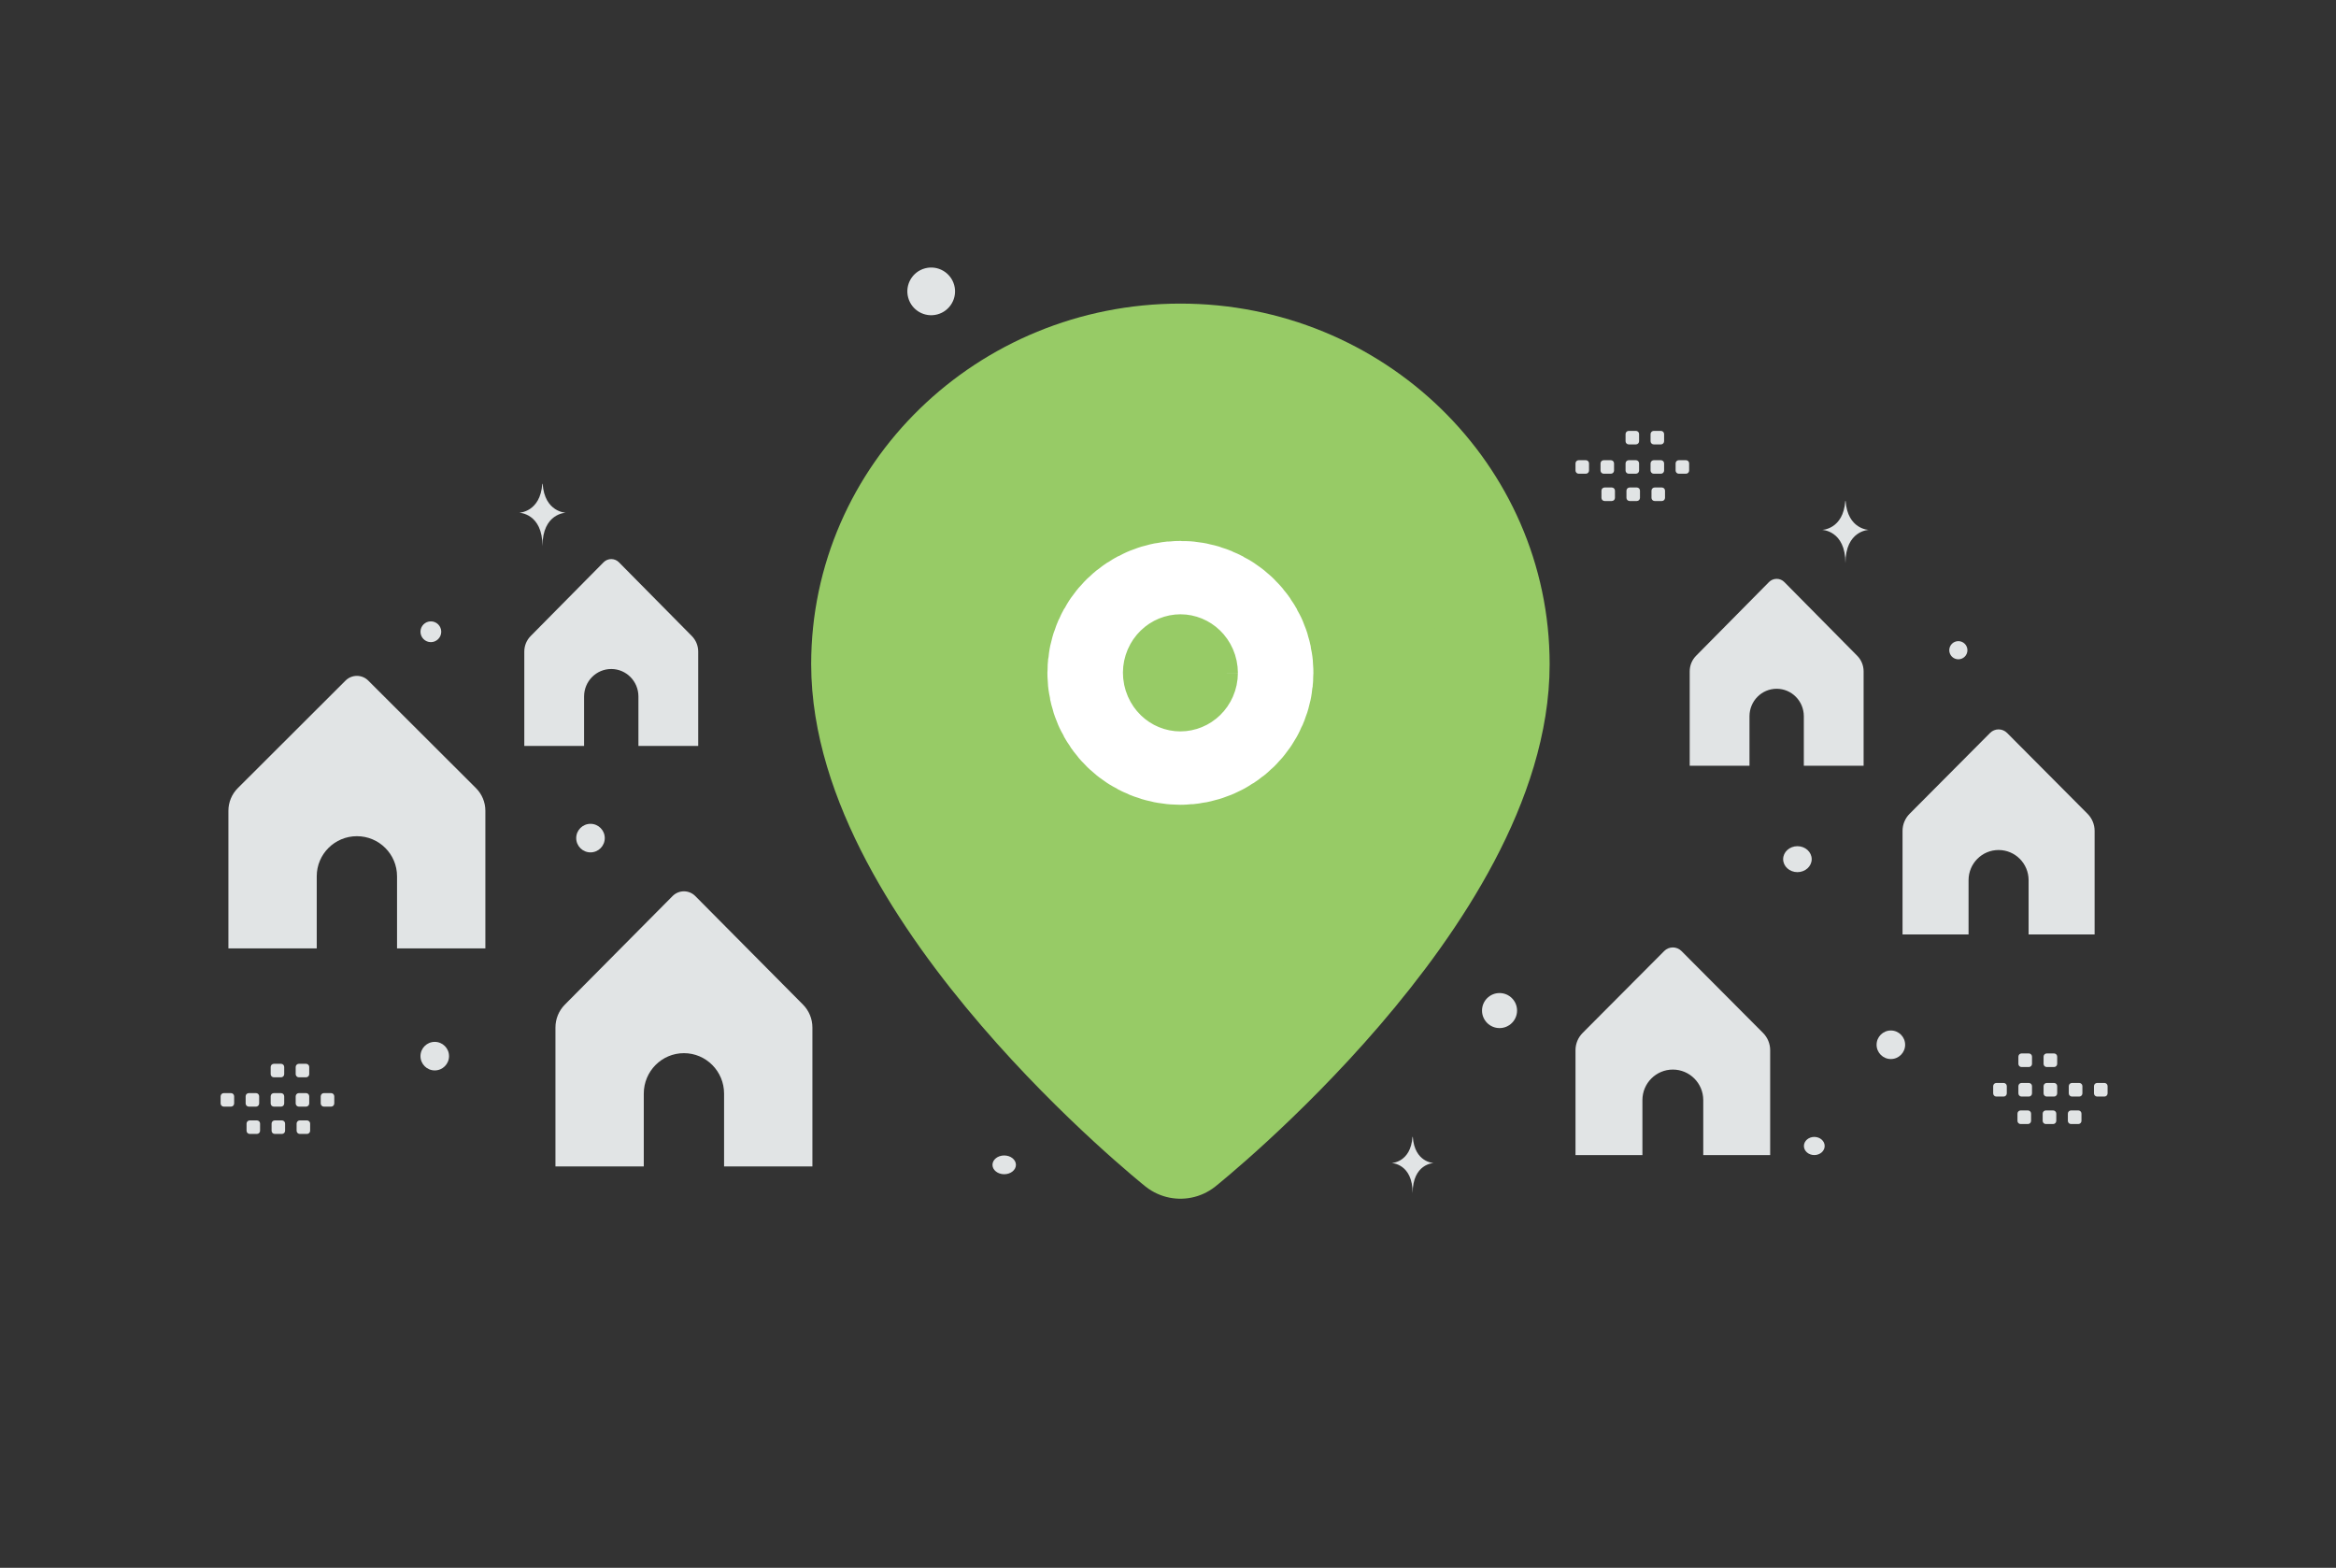 <svg width="225" height="151" viewBox="0 0 225 151" fill="none" xmlns="http://www.w3.org/2000/svg">
<rect x="0" y="0" width="225" height="151" fill="#333333" stroke="none"/>
<g clip-path="url(#clip0_169_8166)">
<path fill-rule="evenodd" clip-rule="evenodd" d="M113.695 110.058C113.695 110.058 83.526 85.968 83.526 63.968C83.526 47.767 97.034 34.636 113.695 34.636C130.356 34.636 143.864 47.767 143.864 63.968C143.864 85.968 113.695 110.058 113.695 110.058Z" fill="#97CB66" stroke="#97CB66" stroke-width="10.79" stroke-linecap="round" stroke-linejoin="round"/>
<path d="M113.688 61.27C111.676 61.27 110.058 62.862 110.058 64.811C110.058 66.76 111.689 68.339 113.701 68.339C115.714 68.339 117.332 66.76 117.332 64.798C117.344 62.862 115.714 61.27 113.688 61.27Z" stroke="white" stroke-width="18.347" stroke-linecap="round" stroke-linejoin="round"/>
<path fill-rule="evenodd" clip-rule="evenodd" d="M21.553 105.282H22.248C22.417 105.282 22.552 105.418 22.552 105.585V106.28C22.552 106.448 22.415 106.584 22.249 106.584H21.554C21.473 106.583 21.396 106.551 21.339 106.494C21.282 106.438 21.25 106.36 21.25 106.28V105.585C21.25 105.545 21.258 105.506 21.273 105.469C21.288 105.432 21.311 105.398 21.339 105.37C21.367 105.342 21.4 105.32 21.437 105.304C21.474 105.289 21.514 105.281 21.553 105.282ZM23.963 105.282H24.659C24.825 105.282 24.962 105.418 24.962 105.585V106.28C24.962 106.448 24.825 106.584 24.659 106.584H23.964C23.883 106.583 23.806 106.551 23.749 106.494C23.693 106.437 23.66 106.36 23.66 106.28V105.585C23.66 105.418 23.797 105.282 23.963 105.282ZM26.375 105.282H27.07C27.237 105.282 27.374 105.418 27.374 105.585V106.28C27.374 106.448 27.237 106.584 27.07 106.584H26.375C26.295 106.583 26.218 106.551 26.161 106.494C26.104 106.437 26.072 106.36 26.072 106.28V105.585C26.072 105.545 26.079 105.506 26.095 105.469C26.11 105.432 26.132 105.398 26.16 105.37C26.189 105.342 26.222 105.32 26.259 105.304C26.296 105.289 26.335 105.281 26.375 105.282ZM28.785 105.282H29.48C29.647 105.282 29.784 105.418 29.784 105.585V106.28C29.784 106.448 29.647 106.584 29.48 106.584H28.785C28.705 106.583 28.627 106.551 28.57 106.495C28.513 106.438 28.481 106.361 28.48 106.28V105.585C28.481 105.505 28.514 105.428 28.571 105.371C28.628 105.314 28.705 105.282 28.785 105.282ZM31.195 105.282H31.891C31.971 105.282 32.049 105.314 32.106 105.37C32.163 105.427 32.195 105.504 32.196 105.585V106.28C32.196 106.448 32.059 106.584 31.891 106.584H31.195C31.115 106.583 31.038 106.551 30.981 106.494C30.924 106.437 30.892 106.36 30.892 106.28V105.585C30.892 105.418 31.029 105.282 31.195 105.282ZM24.052 107.91H24.747C24.914 107.91 25.05 108.047 25.05 108.213V108.91C25.05 109.076 24.914 109.213 24.747 109.213H24.052C23.971 109.213 23.894 109.181 23.837 109.124C23.781 109.067 23.749 108.99 23.748 108.91V108.215C23.748 108.175 23.756 108.135 23.771 108.098C23.786 108.061 23.809 108.027 23.837 107.999C23.865 107.971 23.899 107.948 23.936 107.933C23.972 107.918 24.012 107.91 24.052 107.91ZM26.462 107.91H27.157C27.324 107.91 27.46 108.047 27.46 108.213V108.91C27.46 109.076 27.324 109.213 27.157 109.213H26.462C26.382 109.213 26.305 109.181 26.248 109.124C26.191 109.067 26.159 108.99 26.159 108.91V108.215C26.158 108.175 26.166 108.135 26.181 108.098C26.196 108.061 26.219 108.027 26.247 107.999C26.275 107.971 26.309 107.948 26.346 107.933C26.382 107.918 26.422 107.91 26.462 107.91ZM28.872 107.91H29.567C29.648 107.91 29.725 107.942 29.782 107.999C29.84 108.055 29.872 108.132 29.872 108.213V108.91C29.872 108.99 29.84 109.067 29.782 109.124C29.725 109.181 29.648 109.213 29.567 109.213H28.872C28.792 109.213 28.715 109.181 28.658 109.124C28.601 109.067 28.569 108.99 28.569 108.91V108.215C28.569 108.134 28.601 108.057 28.658 108C28.715 107.942 28.792 107.91 28.872 107.91ZM26.375 102.458H27.07C27.237 102.458 27.374 102.595 27.374 102.761V103.457C27.374 103.625 27.237 103.76 27.07 103.76H26.375C26.295 103.76 26.218 103.728 26.161 103.671C26.104 103.614 26.072 103.537 26.072 103.457V102.761C26.072 102.722 26.079 102.682 26.095 102.645C26.11 102.609 26.132 102.575 26.161 102.547C26.189 102.519 26.222 102.496 26.259 102.481C26.296 102.466 26.335 102.458 26.375 102.458ZM28.785 102.458H29.48C29.647 102.458 29.784 102.595 29.784 102.761V103.457C29.784 103.625 29.647 103.76 29.48 103.76H28.785C28.705 103.76 28.627 103.728 28.57 103.671C28.513 103.614 28.481 103.537 28.48 103.457V102.761C28.481 102.681 28.514 102.604 28.571 102.548C28.628 102.491 28.705 102.459 28.785 102.458ZM202.695 104.303H201.995C201.825 104.303 201.689 104.44 201.689 104.608V105.308C201.689 105.478 201.827 105.614 201.995 105.614H202.695C202.862 105.614 203 105.476 203 105.308V104.608C203 104.568 202.992 104.529 202.977 104.491C202.962 104.454 202.939 104.421 202.911 104.392C202.882 104.364 202.849 104.341 202.812 104.326C202.774 104.311 202.735 104.303 202.695 104.303ZM200.268 104.303H199.568C199.4 104.303 199.262 104.44 199.262 104.608V105.308C199.262 105.478 199.4 105.614 199.568 105.614H200.268C200.436 105.614 200.574 105.476 200.574 105.308V104.608C200.574 104.44 200.436 104.303 200.268 104.303ZM197.84 104.303H197.14C196.972 104.303 196.834 104.44 196.834 104.608V105.308C196.834 105.478 196.972 105.614 197.14 105.614H197.84C198.008 105.614 198.145 105.476 198.145 105.308V104.608C198.145 104.568 198.138 104.529 198.122 104.491C198.107 104.454 198.084 104.421 198.056 104.392C198.028 104.364 197.994 104.341 197.957 104.326C197.92 104.311 197.88 104.303 197.84 104.303ZM195.413 104.303H194.713C194.546 104.303 194.408 104.44 194.408 104.608V105.308C194.408 105.478 194.546 105.614 194.713 105.614H195.413C195.583 105.614 195.72 105.476 195.72 105.308V104.608C195.719 104.528 195.687 104.45 195.629 104.393C195.572 104.336 195.494 104.303 195.413 104.303ZM192.986 104.303H192.286C192.117 104.303 191.98 104.44 191.98 104.608V105.308C191.98 105.478 192.117 105.614 192.286 105.614H192.986C193.154 105.614 193.292 105.476 193.292 105.308V104.608C193.292 104.44 193.154 104.303 192.986 104.303ZM200.179 106.949H199.479C199.311 106.949 199.173 107.087 199.173 107.255V107.956C199.173 108.124 199.311 108.261 199.479 108.261H200.179C200.348 108.261 200.484 108.124 200.484 107.956V107.256C200.485 107.216 200.477 107.176 200.462 107.139C200.447 107.101 200.424 107.067 200.396 107.039C200.367 107.01 200.334 106.988 200.296 106.972C200.259 106.957 200.219 106.949 200.179 106.949ZM197.752 106.949H197.053C196.885 106.949 196.747 107.087 196.747 107.255V107.956C196.747 108.124 196.885 108.261 197.053 108.261H197.752C197.92 108.261 198.058 108.124 198.058 107.956V107.256C198.058 107.216 198.05 107.176 198.035 107.139C198.02 107.101 197.997 107.067 197.969 107.039C197.941 107.01 197.907 106.988 197.87 106.972C197.832 106.957 197.793 106.949 197.752 106.949ZM195.326 106.949H194.626C194.456 106.949 194.319 107.087 194.319 107.255V107.956C194.319 108.124 194.456 108.261 194.626 108.261H195.326C195.493 108.261 195.631 108.124 195.631 107.956V107.256C195.631 107.087 195.493 106.949 195.326 106.949ZM197.84 101.46H197.14C196.972 101.46 196.834 101.598 196.834 101.766V102.466C196.834 102.635 196.972 102.771 197.14 102.771H197.84C198.008 102.771 198.145 102.634 198.145 102.466V101.766C198.145 101.726 198.137 101.686 198.122 101.649C198.107 101.612 198.084 101.578 198.056 101.55C198.028 101.521 197.994 101.499 197.957 101.483C197.92 101.468 197.88 101.46 197.84 101.46ZM195.413 101.46H194.713C194.546 101.46 194.408 101.598 194.408 101.766V102.466C194.408 102.635 194.546 102.771 194.713 102.771H195.413C195.583 102.771 195.72 102.634 195.72 102.466V101.766C195.719 101.685 195.687 101.607 195.629 101.55C195.572 101.493 195.494 101.461 195.413 101.46ZM152.053 44.323H152.749C152.917 44.323 153.052 44.46 153.052 44.627V45.322C153.052 45.49 152.915 45.625 152.749 45.625H152.053C151.973 45.625 151.896 45.593 151.839 45.536C151.782 45.479 151.75 45.402 151.75 45.322V44.627C151.75 44.587 151.758 44.547 151.773 44.511C151.788 44.474 151.81 44.44 151.839 44.412C151.867 44.384 151.9 44.361 151.937 44.346C151.974 44.331 152.014 44.323 152.053 44.323ZM154.464 44.323H155.159C155.325 44.323 155.462 44.46 155.462 44.627V45.322C155.462 45.49 155.325 45.625 155.159 45.625H154.464C154.383 45.625 154.306 45.593 154.249 45.536C154.192 45.479 154.16 45.402 154.16 45.322V44.627C154.16 44.46 154.297 44.323 154.464 44.323ZM156.875 44.323H157.57C157.737 44.323 157.874 44.46 157.874 44.627V45.322C157.874 45.49 157.737 45.625 157.57 45.625H156.875C156.795 45.625 156.718 45.593 156.661 45.536C156.604 45.479 156.572 45.402 156.572 45.322V44.627C156.572 44.587 156.579 44.547 156.595 44.511C156.61 44.474 156.632 44.44 156.66 44.412C156.689 44.384 156.722 44.361 156.759 44.346C156.796 44.331 156.835 44.323 156.875 44.323ZM159.285 44.323H159.98C160.147 44.323 160.284 44.46 160.284 44.627V45.322C160.284 45.49 160.147 45.625 159.98 45.625H159.285C159.205 45.625 159.127 45.593 159.07 45.536C159.013 45.48 158.981 45.403 158.98 45.322V44.627C158.981 44.546 159.014 44.469 159.071 44.413C159.128 44.356 159.205 44.324 159.285 44.323ZM161.695 44.323H162.391C162.471 44.323 162.549 44.355 162.606 44.412C162.663 44.469 162.695 44.546 162.695 44.627V45.322C162.695 45.49 162.559 45.625 162.391 45.625H161.695C161.615 45.625 161.538 45.593 161.481 45.536C161.424 45.479 161.392 45.402 161.392 45.322V44.627C161.392 44.46 161.529 44.323 161.695 44.323ZM154.552 46.952H155.247C155.413 46.952 155.55 47.088 155.55 47.255V47.952C155.55 48.118 155.413 48.255 155.247 48.255H154.552C154.471 48.255 154.394 48.223 154.337 48.166C154.281 48.109 154.249 48.032 154.249 47.952V47.256C154.248 47.216 154.256 47.177 154.271 47.14C154.286 47.103 154.309 47.069 154.337 47.041C154.365 47.013 154.398 46.99 154.435 46.975C154.472 46.959 154.512 46.952 154.552 46.952ZM156.962 46.952H157.657C157.824 46.952 157.96 47.088 157.96 47.255V47.952C157.96 48.118 157.824 48.255 157.657 48.255H156.962C156.882 48.255 156.805 48.222 156.748 48.166C156.691 48.109 156.659 48.032 156.658 47.952V47.256C156.658 47.216 156.666 47.177 156.681 47.14C156.696 47.103 156.719 47.069 156.747 47.041C156.775 47.012 156.809 46.99 156.845 46.975C156.882 46.959 156.922 46.951 156.962 46.952ZM159.372 46.952H160.067C160.235 46.952 160.372 47.088 160.372 47.255V47.952C160.372 48.032 160.339 48.109 160.282 48.166C160.225 48.223 160.148 48.255 160.067 48.255H159.372C159.292 48.255 159.215 48.222 159.158 48.166C159.101 48.109 159.069 48.032 159.069 47.952V47.256C159.069 47.176 159.101 47.098 159.158 47.041C159.215 46.984 159.292 46.952 159.372 46.952ZM156.875 41.5H157.57C157.737 41.5 157.874 41.637 157.874 41.803V42.498C157.874 42.667 157.737 42.802 157.57 42.802H156.875C156.795 42.802 156.718 42.77 156.661 42.713C156.604 42.656 156.572 42.579 156.572 42.498V41.803C156.572 41.764 156.579 41.724 156.595 41.687C156.61 41.65 156.632 41.617 156.66 41.589C156.689 41.56 156.722 41.538 156.759 41.523C156.796 41.508 156.835 41.5 156.875 41.5ZM159.285 41.5H159.98C160.147 41.5 160.284 41.637 160.284 41.803V42.498C160.284 42.667 160.147 42.802 159.98 42.802H159.285C159.205 42.802 159.127 42.77 159.07 42.713C159.013 42.656 158.981 42.579 158.98 42.498V41.803C158.981 41.723 159.014 41.646 159.071 41.589C159.128 41.533 159.205 41.501 159.285 41.5ZM30.508 91.346V84.397C30.508 82.265 32.239 80.537 34.375 80.537C36.511 80.537 38.242 82.265 38.242 84.397V91.346H46.75V78.088C46.75 77.27 46.424 76.484 45.843 75.905L35.469 65.549C35.179 65.258 34.785 65.096 34.375 65.096C33.965 65.096 33.572 65.258 33.282 65.549L22.907 75.905C22.619 76.191 22.392 76.531 22.236 76.906C22.08 77.281 22 77.682 22 78.088V91.346H30.508ZM195.391 90V84.772C195.391 83.168 194.097 81.868 192.5 81.868C190.903 81.868 189.609 83.168 189.609 84.772V90H183.25V80.025C183.25 79.409 183.494 78.818 183.928 78.382L191.682 70.591C191.79 70.483 191.917 70.397 192.057 70.339C192.197 70.28 192.348 70.25 192.5 70.25C192.652 70.25 192.803 70.28 192.943 70.339C193.083 70.397 193.21 70.483 193.318 70.591L201.072 78.382C201.506 78.819 201.75 79.41 201.75 80.025V90H195.391ZM56.258 71.846V67.081C56.258 65.619 57.429 64.434 58.875 64.434C60.321 64.434 61.492 65.619 61.492 67.081V71.846H67.25V62.755C67.25 62.194 67.029 61.655 66.636 61.258L59.615 54.156C59.519 54.058 59.404 53.98 59.276 53.927C59.149 53.873 59.013 53.846 58.875 53.846C58.737 53.846 58.601 53.873 58.474 53.927C58.347 53.98 58.232 54.058 58.135 54.156L51.114 61.258C50.72 61.657 50.5 62.194 50.5 62.755V71.846H56.258ZM173.742 73.75V68.986C173.742 67.523 172.571 66.338 171.125 66.338C169.679 66.338 168.508 67.523 168.508 68.986V73.75H162.75V64.659C162.75 64.098 162.971 63.559 163.363 63.162L170.385 56.06C170.481 55.962 170.597 55.884 170.724 55.831C170.851 55.777 170.987 55.75 171.125 55.75C171.263 55.75 171.399 55.777 171.526 55.831C171.653 55.884 171.769 55.962 171.865 56.06L178.887 63.162C179.28 63.561 179.5 64.099 179.5 64.659V73.75H173.742ZM62.008 112.346V105.331C62.008 103.179 63.739 101.434 65.875 101.434C68.011 101.434 69.742 103.179 69.742 105.331V112.346H78.25V98.962C78.25 98.136 77.924 97.342 77.344 96.758L66.969 86.303C66.826 86.158 66.656 86.043 66.468 85.965C66.28 85.886 66.079 85.846 65.875 85.846C65.672 85.846 65.47 85.886 65.282 85.965C65.095 86.043 64.924 86.158 64.781 86.303L54.407 96.758C53.826 97.344 53.5 98.136 53.5 98.962V112.346H62.008ZM164.055 111.25V105.956C164.055 104.331 162.743 103.015 161.125 103.015C159.507 103.015 158.195 104.331 158.195 105.956V111.25H151.75V101.149C151.75 100.526 151.997 99.927 152.437 99.486L160.296 91.595C160.405 91.486 160.534 91.399 160.676 91.34C160.818 91.281 160.971 91.25 161.125 91.25C161.279 91.25 161.432 91.281 161.574 91.34C161.716 91.399 161.845 91.486 161.954 91.595L169.813 99.486C170.253 99.927 170.5 100.526 170.5 101.149V111.25H164.055Z" fill="#E1E4E5"/>
<path d="M41.875 100.346C41.116 100.346 40.5 100.961 40.5 101.721C40.5 102.48 41.116 103.096 41.875 103.096C42.634 103.096 43.25 102.48 43.25 101.721C43.25 100.961 42.634 100.346 41.875 100.346Z" fill="#E1E4E5"/>
<path d="M182.125 99.25C182.884 99.25 183.5 99.866 183.5 100.625C183.5 101.384 182.884 102 182.125 102C181.366 102 180.75 101.384 180.75 100.625C180.75 99.866 181.366 99.25 182.125 99.25Z" fill="#E1E4E5"/>
<path d="M41.5 61.846C40.948 61.846 40.5 61.398 40.5 60.846C40.5 60.293 40.948 59.846 41.5 59.846C42.052 59.846 42.5 60.293 42.5 60.846C42.5 61.398 42.052 61.846 41.5 61.846Z" fill="#E1E4E5"/>
<path d="M188.625 63.5C189.108 63.5 189.5 63.108 189.5 62.625C189.5 62.142 189.108 61.75 188.625 61.75C188.142 61.75 187.75 62.142 187.75 62.625C187.75 63.108 188.142 63.5 188.625 63.5Z" fill="#E1E4E5"/>
<path d="M56.875 82.096C56.116 82.096 55.5 81.48 55.5 80.721C55.5 79.961 56.116 79.346 56.875 79.346C57.634 79.346 58.25 79.961 58.25 80.721C58.25 81.48 57.634 82.096 56.875 82.096Z" fill="#E1E4E5"/>
<path d="M173.125 84C173.884 84 174.5 83.44 174.5 82.75C174.5 82.06 173.884 81.5 173.125 81.5C172.366 81.5 171.75 82.06 171.75 82.75C171.75 83.44 172.366 84 173.125 84Z" fill="#E1E4E5"/>
<path d="M95.421 55.063C94.111 55.063 93.049 54.001 93.049 52.691C93.049 51.381 94.111 50.319 95.421 50.319C96.731 50.319 97.793 51.381 97.793 52.691C97.793 54.001 96.731 55.063 95.421 55.063Z" fill="#97CB66"/>
<path d="M55.375 109.096C54.892 109.096 54.5 108.704 54.5 108.221C54.5 107.737 54.892 107.346 55.375 107.346C55.858 107.346 56.25 107.737 56.25 108.221C56.25 108.704 55.858 109.096 55.375 109.096Z" fill="#E1E4E5"/>
<path d="M174.75 111.25C175.302 111.25 175.75 110.858 175.75 110.375C175.75 109.892 175.302 109.5 174.75 109.5C174.198 109.5 173.75 109.892 173.75 110.375C173.75 110.858 174.198 111.25 174.75 111.25Z" fill="#E1E4E5"/>
<path d="M144.434 99.019C143.502 99.019 142.746 98.263 142.746 97.331C142.746 96.399 143.502 95.644 144.434 95.644C145.366 95.644 146.121 96.399 146.121 97.331C146.121 98.263 145.366 99.019 144.434 99.019Z" fill="#E1E4E5"/>
<path d="M42.611 76.865C42.742 77.355 42.452 77.858 41.962 77.99C41.472 78.121 40.969 77.83 40.838 77.341C40.707 76.851 40.997 76.348 41.487 76.217C41.977 76.085 42.48 76.376 42.611 76.865Z" fill="#E1E4E5"/>
<path d="M187.567 78.812C187.435 79.305 187.727 79.811 188.22 79.943C188.713 80.075 189.22 79.783 189.352 79.29C189.484 78.797 189.191 78.29 188.698 78.158C188.206 78.026 187.699 78.319 187.567 78.812Z" fill="#E1E4E5"/>
<path d="M55.75 62.096C55.06 62.096 54.5 61.536 54.5 60.846C54.5 60.155 55.06 59.596 55.75 59.596C56.44 59.596 57 60.155 57 60.846C57 61.536 56.44 62.096 55.75 62.096Z" fill="#E1E4E5"/>
<path d="M174.375 64C174.996 64 175.5 63.44 175.5 62.75C175.5 62.06 174.996 61.5 174.375 61.5C173.754 61.5 173.25 62.06 173.25 62.75C173.25 63.44 173.754 64 174.375 64Z" fill="#E1E4E5"/>
<path d="M96.723 113.094C96.099 113.094 95.594 112.69 95.594 112.191C95.594 111.692 96.099 111.287 96.723 111.287C97.347 111.287 97.853 111.692 97.853 112.191C97.853 112.69 97.347 113.094 96.723 113.094Z" fill="#E1E4E5"/>
<path d="M91.91 27.469C92.239 28.695 91.511 29.954 90.286 30.282C89.061 30.611 87.801 29.884 87.473 28.658C87.144 27.433 87.871 26.173 89.097 25.845C90.322 25.517 91.582 26.244 91.91 27.469Z" fill="#E1E4E5"/>
<path d="M136.049 109.499H136.079C136.253 111.978 138.097 112.016 138.097 112.016C138.097 112.016 136.064 112.056 136.064 114.921C136.064 112.056 134.031 112.016 134.031 112.016C134.031 112.016 135.874 111.978 136.049 109.499ZM52.233 46.596H52.266C52.46 49.339 54.5 49.382 54.5 49.382C54.5 49.382 52.25 49.425 52.25 52.596C52.25 49.425 50 49.382 50 49.382C50 49.382 52.04 49.339 52.233 46.596ZM177.767 48.25H177.734C177.54 50.994 175.5 51.036 175.5 51.036C175.5 51.036 177.75 51.08 177.75 54.25C177.75 51.08 180 51.036 180 51.036C180 51.036 177.96 50.994 177.767 48.25Z" fill="#E1E4E5"/>
</g>
<defs>
<clipPath id="clip0_169_8166">
<rect width="225" height="150" fill="white" transform="translate(0 0.5)"/>
</clipPath>
</defs>
</svg>
